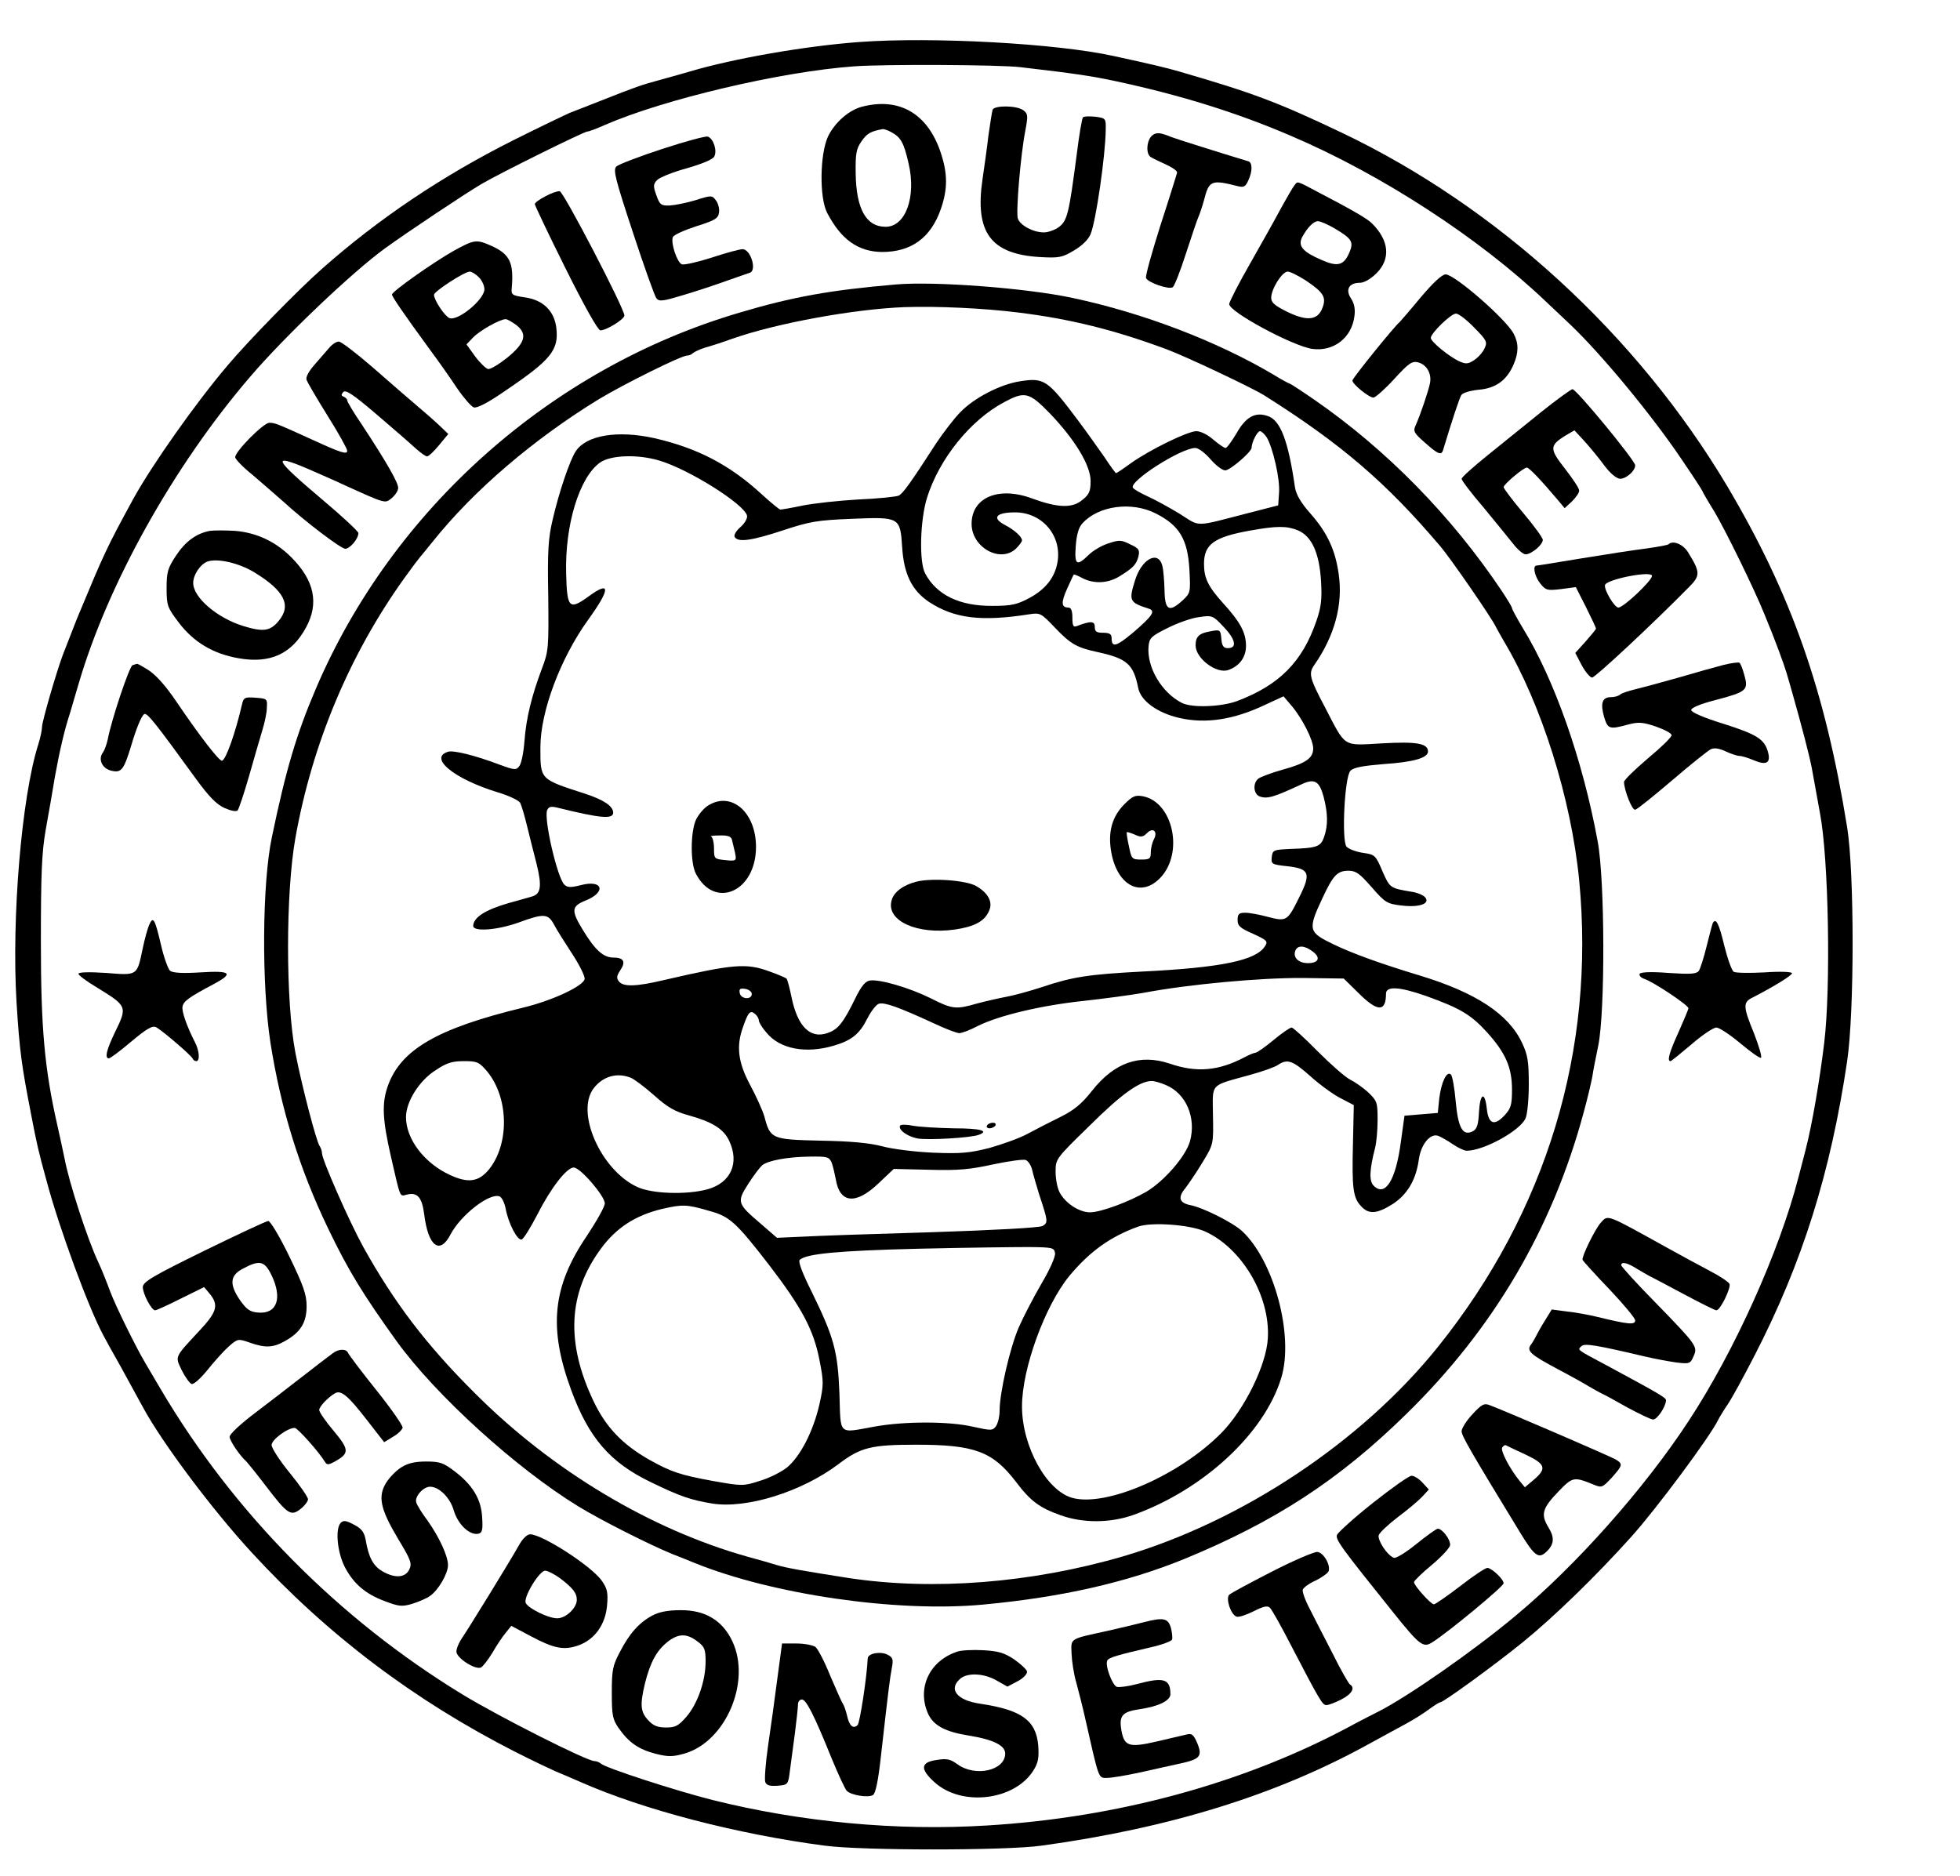  <svg version="1.0" xmlns="http://www.w3.org/2000/svg" width="700pt" height="670pt" viewBox="0 0 700 670" preserveAspectRatio="xMidYMid meet">
<g transform="translate(0,670) scale(0.1,-0.1)" fill="#000000" stroke="none">
<path d="M3070 6550 c-193 -14 -450 -59 -605 -105 -27 -8 -77 -22 -110 -31
-63 -17 -81 -23 -210 -74 -44 -17 -93 -37 -110 -43 -16 -7 -106 -50 -200 -97
-257 -129 -484 -282 -685 -460 -84 -74 -262 -256 -337 -345 -114 -134 -269
-354 -336 -475 -96 -176 -105 -196 -196 -415 -8 -18 -20 -51 -57 -145 -23 -62
-74 -237 -74 -257 0 -11 -6 -39 -14 -64 -59 -188 -95 -617 -77 -918 11 -177
18 -226 53 -406 19 -98 24 -123 55 -235 44 -165 150 -454 203 -551 5 -10 32
-59 61 -110 28 -52 65 -118 81 -148 68 -125 246 -363 386 -515 271 -295 581
-529 942 -713 63 -32 129 -63 145 -70 17 -7 57 -24 89 -38 224 -99 559 -186
871 -227 134 -18 647 -18 775 0 458 63 838 181 1165 361 44 24 104 57 134 73
30 16 69 41 86 54 18 13 35 24 39 24 11 0 194 133 295 215 112 91 261 236 386
375 91 101 284 361 312 420 4 8 19 33 34 55 15 22 58 101 96 175 170 330 271
652 330 1050 26 176 26 674 0 835 -79 490 -199 831 -428 1218 -322 541 -820
998 -1379 1264 -229 109 -318 142 -580 218 -41 12 -99 26 -233 55 -204 45
-647 69 -907 50z m575 -90 c198 -23 256 -32 340 -50 229 -49 432 -112 625
-195 324 -138 674 -366 910 -591 36 -34 76 -72 90 -85 110 -105 289 -321 396
-480 41 -60 74 -111 74 -113 0 -2 19 -35 42 -72 39 -65 144 -279 180 -369 38
-91 71 -182 79 -210 5 -16 15 -52 23 -80 33 -117 58 -213 67 -260 5 -27 18
-99 29 -160 31 -162 39 -623 15 -820 -16 -134 -44 -295 -66 -380 -6 -22 -17
-67 -26 -100 -68 -265 -229 -622 -392 -870 -157 -240 -401 -515 -616 -694
-150 -126 -386 -290 -490 -343 -16 -8 -69 -35 -117 -61 -374 -198 -819 -319
-1283 -347 -321 -20 -664 12 -980 91 -128 32 -384 115 -399 130 -6 5 -16 9
-23 9 -27 0 -342 159 -473 239 -442 270 -816 648 -1077 1091 -24 41 -48 82
-53 90 -33 55 -106 203 -126 256 -13 35 -32 83 -43 106 -38 80 -104 283 -120
368 -6 30 -18 84 -26 120 -46 203 -59 347 -59 655 0 243 3 319 17 400 10 55
25 141 33 190 16 89 34 168 54 228 5 18 19 64 30 102 104 358 340 781 614
1100 123 144 364 373 481 458 74 54 293 200 345 230 66 39 366 187 377 187 6
0 35 11 64 24 209 91 626 190 889 209 106 8 522 6 595 -3z"></path>
<path d="M3083 6320 c-49 -11 -101 -56 -126 -108 -29 -63 -31 -218 -3 -272 50
-96 111 -139 196 -140 104 0 174 50 210 153 25 72 25 127 -1 204 -46 136 -145
195 -276 163z m100 -92 c34 -18 45 -37 62 -112 28 -120 -11 -226 -82 -226 -70
0 -105 64 -107 190 -1 73 2 89 22 117 19 27 32 34 75 42 5 0 18 -4 30 -11z"></path>
<path d="M3545 6308 c-2 -7 -9 -49 -15 -93 -5 -44 -15 -114 -21 -155 -28 -190
29 -267 203 -278 70 -4 81 -2 123 23 29 17 52 39 60 59 19 45 53 280 54 372 1
41 0 42 -36 47 -21 2 -41 2 -45 -2 -4 -3 -14 -64 -23 -136 -27 -206 -33 -232
-62 -255 -14 -11 -39 -20 -55 -20 -38 0 -85 25 -93 50 -7 23 10 228 27 314 10
53 9 60 -7 72 -24 18 -104 18 -110 2z"></path>
<path d="M4116 6217 c-21 -16 -25 -67 -6 -78 8 -5 33 -17 55 -27 22 -10 39
-22 39 -28 -1 -5 -27 -89 -59 -187 -31 -98 -55 -183 -52 -190 6 -16 81 -42 95
-33 6 3 27 57 47 119 20 61 40 121 45 132 5 11 14 38 20 60 18 71 26 74 121
50 21 -5 27 -2 37 20 16 34 15 65 0 69 -93 28 -258 80 -273 86 -42 17 -54 18
-69 7z"></path>
<path d="M2365 6168 c-82 -27 -156 -55 -164 -63 -12 -12 -3 -46 59 -234 40
-122 78 -228 84 -236 10 -13 23 -11 96 11 47 14 117 37 155 51 39 14 76 26 83
29 26 8 3 84 -26 84 -10 0 -59 -13 -110 -30 -50 -16 -98 -27 -107 -24 -17 7
-40 76 -32 97 3 8 41 25 84 39 67 21 78 28 81 49 2 13 -3 33 -11 43 -14 19
-16 19 -73 1 -33 -10 -74 -18 -93 -19 -30 -1 -35 3 -47 37 -12 33 -11 40 4 55
10 9 57 28 105 41 55 16 92 31 98 42 11 21 -3 64 -23 71 -7 3 -80 -17 -163
-44z"></path>
<path d="M4623 6038 c-6 -7 -26 -42 -46 -78 -19 -36 -69 -125 -111 -199 -42
-73 -76 -140 -76 -147 0 -28 225 -149 296 -160 76 -11 141 39 151 115 4 26 0
47 -12 65 -21 32 -7 56 32 56 15 0 39 14 59 34 52 52 45 118 -17 179 -17 17
-77 51 -192 111 -79 42 -72 39 -84 24z m142 -153 c63 -37 70 -49 55 -85 -20
-48 -42 -54 -99 -29 -68 29 -86 50 -71 81 19 35 41 58 57 58 8 0 34 -11 58
-25z m-101 -187 c62 -42 73 -59 60 -95 -16 -46 -53 -52 -124 -18 -47 23 -60
34 -60 51 0 32 39 94 59 94 9 0 38 -15 65 -32z"></path>
<path d="M1948 5999 c-21 -11 -38 -23 -38 -28 0 -4 49 -108 110 -230 67 -135
116 -221 124 -221 22 0 86 40 86 53 0 25 -217 442 -231 444 -8 1 -31 -7 -51
-18z"></path>
<path d="M1620 5804 c-74 -42 -220 -145 -220 -156 0 -8 45 -73 137 -199 29
-39 72 -100 95 -135 24 -35 51 -66 60 -69 11 -4 52 17 115 61 161 109 189 144
180 222 -7 61 -47 101 -113 110 -47 7 -49 9 -46 37 7 87 -8 117 -71 146 -56
25 -62 24 -137 -17z m90 -94 c11 -11 20 -30 20 -43 0 -37 -95 -115 -125 -103
-16 6 -55 64 -55 83 0 12 107 82 128 83 6 0 21 -9 32 -20z m134 -171 c41 -32
32 -64 -33 -117 -29 -23 -60 -42 -68 -40 -8 2 -29 22 -46 45 l-31 43 24 25
c23 24 95 65 116 65 6 0 23 -10 38 -21z"></path>
<path d="M5074 5638 c-38 -46 -72 -85 -75 -88 -18 -14 -169 -201 -169 -209 0
-13 59 -61 75 -61 7 0 41 30 74 66 52 57 64 65 85 60 31 -8 50 -40 43 -75 -6
-29 -34 -112 -51 -150 -10 -21 -6 -28 33 -62 46 -41 59 -47 65 -26 32 106 58
185 65 196 5 8 32 16 62 19 61 5 101 34 125 91 18 42 18 75 0 109 -27 52 -211
212 -243 212 -13 0 -45 -30 -89 -82z m191 -108 c44 -45 48 -51 37 -74 -6 -14
-23 -33 -37 -42 -21 -14 -30 -15 -52 -5 -38 17 -103 71 -103 84 0 17 72 87 90
87 9 0 38 -22 65 -50z"></path>
<path d="M3200 5684 c-234 -20 -369 -44 -560 -101 -672 -198 -1238 -701 -1512
-1343 -70 -164 -107 -290 -157 -530 -35 -165 -37 -528 -5 -735 37 -235 103
-449 206 -663 72 -150 125 -236 245 -403 139 -192 426 -453 648 -589 80 -49
254 -137 335 -170 30 -12 66 -26 80 -32 278 -113 724 -178 1031 -149 280 26
513 79 719 163 325 134 552 282 792 517 312 305 522 662 634 1078 15 54 28
112 31 128 2 17 12 66 21 110 25 121 24 592 -2 730 -53 289 -154 577 -267 761
-21 35 -39 68 -39 72 0 4 -17 32 -37 62 -179 267 -411 504 -670 683 -45 31
-85 57 -87 57 -3 0 -29 14 -58 32 -201 119 -464 220 -718 274 -163 35 -491 60
-630 48z m435 -100 c187 -23 344 -62 530 -131 66 -24 307 -138 350 -165 276
-174 436 -312 628 -538 37 -43 186 -259 200 -290 4 -8 17 -31 28 -50 134 -224
241 -564 269 -855 58 -604 -116 -1181 -504 -1665 -272 -339 -700 -624 -1126
-749 -326 -95 -677 -123 -980 -77 -153 24 -223 36 -255 46 -16 5 -64 19 -105
30 -346 97 -699 308 -975 585 -173 172 -288 324 -398 522 -50 91 -147 311
-147 334 0 8 -4 19 -8 25 -11 12 -66 223 -87 334 -35 182 -35 571 0 767 60
337 194 656 389 928 28 39 53 72 56 75 3 3 23 28 45 55 147 184 360 366 595
510 90 54 293 155 314 155 7 0 16 4 21 9 6 5 26 14 45 20 19 5 62 19 95 31
159 56 435 106 615 113 120 4 284 -4 405 -19z"></path>
<path d="M3642 5338 c-70 -11 -163 -59 -212 -110 -22 -22 -61 -73 -87 -112
-93 -144 -118 -178 -133 -186 -8 -4 -73 -11 -145 -14 -71 -4 -161 -14 -200
-22 -38 -8 -73 -14 -78 -14 -4 0 -34 25 -67 55 -114 105 -230 165 -383 200
-131 29 -243 11 -281 -47 -21 -32 -60 -147 -82 -243 -16 -67 -19 -113 -16
-274 2 -187 1 -197 -23 -260 -36 -96 -56 -176 -62 -259 -3 -39 -11 -79 -18
-88 -11 -15 -17 -15 -71 5 -90 34 -165 52 -184 46 -70 -22 21 -97 178 -145 40
-12 76 -29 80 -38 5 -10 16 -47 25 -85 9 -37 24 -96 33 -131 20 -81 16 -109
-16 -118 -14 -4 -52 -15 -85 -24 -83 -24 -124 -51 -125 -81 0 -22 87 -15 162
12 90 33 105 32 126 -6 9 -18 39 -65 65 -105 27 -41 47 -82 45 -91 -5 -25
-116 -77 -220 -102 -306 -74 -437 -150 -483 -280 -22 -62 -19 -120 11 -251 35
-153 31 -143 56 -137 38 10 55 -8 63 -70 14 -115 56 -146 94 -72 37 70 139
149 175 136 8 -3 18 -23 22 -44 9 -51 42 -115 57 -110 7 2 31 41 55 87 49 97
106 170 131 170 24 0 111 -102 111 -128 0 -12 -29 -63 -64 -116 -123 -181
-138 -328 -56 -551 63 -171 139 -259 285 -329 105 -51 141 -63 218 -76 123
-20 321 42 452 141 79 60 117 69 277 69 209 0 273 -24 356 -132 52 -69 84 -93
160 -120 81 -29 179 -28 262 2 249 90 466 291 526 489 46 151 -26 418 -140
524 -34 31 -139 84 -186 93 -39 8 -44 28 -16 61 12 16 40 57 61 92 39 64 39
65 37 167 -1 118 -14 104 133 145 44 12 89 28 100 36 33 22 52 15 114 -40 33
-30 81 -65 108 -79 l48 -25 -3 -137 c-4 -158 0 -194 29 -224 27 -30 56 -28
112 7 53 34 84 87 94 158 7 55 41 97 70 86 10 -4 33 -17 52 -30 19 -13 41 -23
49 -23 61 0 190 71 210 115 7 14 12 70 12 123 0 81 -4 105 -24 147 -48 103
-165 180 -366 241 -139 42 -241 79 -307 111 -90 43 -93 52 -41 163 39 84 54
100 94 100 27 0 40 -10 83 -59 48 -55 55 -59 105 -65 64 -8 105 6 86 29 -7 8
-28 17 -49 20 -77 13 -77 13 -104 74 -24 57 -27 59 -70 65 -25 4 -51 14 -58
22 -18 22 -7 250 14 271 11 12 46 18 119 24 106 7 158 22 158 45 0 29 -41 36
-164 29 -143 -8 -128 -17 -204 129 -56 106 -59 121 -38 151 73 105 103 217 87
325 -12 86 -41 148 -101 216 -34 38 -51 68 -55 93 -24 167 -52 240 -97 255
-45 16 -79 -3 -112 -62 -17 -28 -34 -52 -39 -52 -5 0 -25 14 -44 30 -19 17
-45 30 -60 30 -31 0 -168 -67 -235 -115 -26 -19 -50 -35 -52 -35 -2 0 -21 26
-42 58 -22 31 -64 91 -95 132 -108 144 -120 152 -207 138z m108 -115 c89 -93
145 -185 145 -241 0 -37 -5 -48 -30 -68 -36 -30 -87 -28 -180 6 -119 44 -215
3 -215 -91 0 -84 102 -141 158 -89 12 12 22 25 22 30 0 13 -28 38 -61 55 -48
25 -32 45 36 45 99 0 170 -86 151 -182 -10 -52 -43 -93 -98 -123 -45 -24 -64
-29 -133 -29 -118 -1 -200 39 -241 116 -22 42 -18 191 7 271 44 139 155 277
276 341 73 39 88 36 163 -41z m774 -85 c22 -37 48 -149 44 -198 l-3 -45 -105
-27 c-198 -51 -171 -51 -247 -3 -38 23 -89 51 -114 62 -26 12 -49 25 -53 31
-14 23 172 142 223 142 11 0 35 -18 54 -40 19 -22 42 -40 53 -40 17 0 94 66
94 81 0 18 20 59 30 59 5 0 16 -10 24 -22z m-2169 -83 c107 -32 305 -157 313
-197 2 -10 -9 -28 -24 -41 -16 -14 -24 -29 -20 -35 12 -20 61 -13 173 24 97
32 123 36 246 41 170 7 172 6 179 -101 6 -97 35 -155 96 -196 90 -59 186 -71
358 -44 39 6 42 4 90 -46 57 -60 79 -73 154 -89 105 -23 128 -43 145 -128 9
-46 68 -89 146 -107 94 -22 195 -7 308 47 l65 30 29 -34 c38 -45 77 -122 77
-152 0 -35 -26 -53 -109 -76 -40 -11 -79 -26 -87 -32 -21 -17 -17 -57 6 -64
27 -9 50 -2 151 45 44 20 61 10 76 -45 16 -62 16 -103 2 -144 -12 -35 -25 -40
-119 -43 -62 -3 -65 -4 -68 -29 -3 -25 0 -27 57 -33 78 -9 84 -25 41 -111 -42
-85 -45 -87 -111 -70 -29 8 -66 15 -81 15 -23 0 -28 -4 -28 -26 0 -21 9 -29
55 -49 50 -23 54 -27 43 -44 -31 -51 -155 -77 -438 -91 -192 -10 -250 -19
-357 -55 -43 -14 -100 -30 -128 -35 -27 -5 -75 -16 -105 -24 -76 -22 -88 -21
-167 19 -75 37 -180 68 -216 63 -16 -2 -31 -20 -52 -63 -44 -90 -63 -113 -101
-125 -61 -21 -106 25 -127 128 -7 34 -15 64 -18 67 -4 3 -31 15 -60 25 -83 31
-129 27 -376 -30 -100 -24 -146 -25 -162 -6 -10 12 -9 20 4 40 21 31 13 46
-25 46 -35 0 -65 27 -108 98 -43 70 -41 85 8 105 76 30 64 76 -14 56 -39 -10
-50 -9 -61 2 -25 26 -73 233 -61 265 5 12 13 15 34 10 158 -39 202 -43 202
-18 -1 23 -33 45 -100 67 -163 53 -160 49 -160 166 0 128 72 319 171 456 80
111 80 141 0 82 -68 -49 -76 -41 -79 81 -5 175 47 345 121 398 39 27 135 30
212 7z m1773 -189 c85 -43 114 -93 120 -202 4 -79 4 -82 -24 -108 -49 -45 -64
-36 -65 37 -1 34 -4 73 -8 87 -15 56 -75 23 -98 -55 -22 -71 -19 -77 50 -99
25 -8 13 -26 -57 -86 -60 -50 -76 -54 -76 -19 0 14 -7 19 -30 19 -24 0 -30 4
-30 21 0 21 -14 22 -64 3 -13 -5 -16 1 -16 30 0 25 -5 36 -14 36 -26 0 -27 18
-5 67 12 26 22 49 24 51 1 1 15 -4 31 -13 41 -21 91 -19 133 7 48 30 59 41 67
71 5 23 1 29 -30 43 -31 16 -40 16 -78 3 -23 -7 -55 -26 -70 -41 -43 -42 -51
-36 -46 32 3 40 10 66 24 81 57 63 176 79 262 35z m507 -60 c50 -21 77 -81 83
-182 4 -66 0 -94 -17 -143 -50 -145 -132 -228 -283 -285 -57 -21 -163 -25
-198 -6 -72 37 -125 128 -118 202 3 30 10 36 68 65 36 18 86 36 113 39 46 7
49 6 88 -36 42 -44 48 -75 14 -75 -15 0 -21 8 -23 33 -3 33 -4 34 -40 27 -40
-7 -52 -19 -52 -50 0 -47 75 -103 117 -88 40 14 63 46 63 86 0 48 -21 86 -83
154 -52 58 -67 88 -67 139 0 70 36 96 165 119 95 17 130 17 170 1z m54 -1505
c29 -22 20 -41 -18 -41 -33 0 -54 20 -45 44 8 21 33 20 63 -3z m163 -148 c68
-68 98 -68 98 -2 0 28 49 25 145 -9 119 -43 157 -65 214 -127 68 -75 91 -127
91 -207 0 -54 -4 -67 -26 -91 -37 -40 -58 -32 -64 23 -7 64 -24 56 -28 -12 -2
-44 -7 -60 -21 -68 -36 -19 -53 9 -62 105 -4 48 -12 92 -17 97 -15 15 -35 -28
-42 -87 l-5 -50 -60 -5 -59 -5 -13 -94 c-18 -137 -56 -197 -97 -156 -17 17
-15 57 5 135 5 19 9 64 9 101 0 61 -2 67 -32 96 -18 17 -48 38 -66 47 -18 9
-70 55 -116 101 -46 47 -88 85 -93 85 -6 0 -35 -20 -65 -45 -30 -25 -59 -45
-64 -45 -5 0 -22 -7 -39 -16 -93 -49 -171 -56 -267 -23 -108 36 -198 4 -278
-97 -37 -47 -64 -69 -112 -93 -35 -17 -87 -44 -117 -60 -29 -16 -91 -38 -137
-51 -71 -18 -101 -21 -201 -17 -67 3 -146 13 -183 23 -46 12 -111 18 -220 20
-174 4 -179 6 -200 86 -6 21 -29 72 -51 113 -43 80 -50 138 -26 205 19 55 26
63 43 49 8 -6 14 -17 14 -23 0 -7 12 -27 28 -45 48 -58 140 -75 239 -46 65 19
93 42 121 98 13 25 31 49 41 52 20 6 70 -12 194 -69 42 -20 84 -36 93 -36 9 0
39 11 67 26 75 37 225 73 376 89 73 8 170 21 215 29 164 31 420 54 568 53
l147 -2 53 -52z m-2167 -3 c0 -22 -39 -19 -43 3 -3 15 1 18 20 15 12 -2 23
-10 23 -18z m-945 -277 c77 -94 80 -257 7 -349 -37 -45 -74 -51 -139 -21 -92
42 -158 128 -158 207 0 55 47 130 105 167 40 27 60 33 102 33 47 0 54 -3 83
-37z m512 -22 c13 -5 50 -33 84 -63 48 -43 74 -58 125 -72 83 -23 123 -48 143
-90 38 -80 6 -151 -78 -174 -75 -20 -199 -16 -251 9 -130 61 -221 268 -154
353 33 42 82 56 131 37z m1911 -26 c73 -30 110 -117 87 -201 -15 -54 -92 -142
-155 -180 -64 -37 -164 -74 -202 -74 -39 0 -89 33 -109 72 -8 15 -14 48 -14
73 0 46 1 47 123 166 112 111 175 156 218 158 9 1 33 -6 52 -14z m-1193 -277
c5 -13 11 -40 15 -60 14 -86 71 -92 152 -15 l55 52 127 -3 c102 -3 145 1 227
19 56 12 109 19 117 16 9 -3 19 -19 23 -34 3 -15 15 -55 25 -88 32 -97 33
-102 12 -114 -12 -6 -178 -15 -394 -22 -206 -6 -414 -13 -464 -16 l-90 -4 -60
52 c-82 70 -84 76 -43 140 19 30 42 60 50 67 21 17 89 30 171 31 61 1 68 -1
77 -21z m-433 -174 c69 -19 93 -41 209 -191 118 -154 160 -233 181 -342 15
-77 15 -87 -1 -159 -22 -95 -68 -184 -115 -223 -20 -16 -63 -38 -97 -48 -59
-19 -63 -19 -165 -1 -121 22 -153 33 -233 78 -94 54 -152 115 -196 207 -100
210 -91 386 26 545 55 75 123 119 218 142 74 17 88 17 173 -8z m1766 -72 c132
-59 234 -231 225 -382 -5 -95 -84 -255 -166 -338 -149 -151 -410 -265 -532
-232 -92 25 -180 184 -180 327 0 135 82 360 170 467 72 86 145 139 245 175 47
17 184 7 238 -17z m-535 -78 c2 -12 -19 -59 -48 -108 -28 -48 -65 -119 -82
-158 -32 -75 -68 -233 -68 -297 0 -20 -6 -45 -13 -55 -12 -16 -17 -16 -81 -2
-84 20 -245 20 -351 1 -134 -24 -122 -35 -127 118 -6 151 -19 200 -100 365
-32 64 -48 106 -42 112 22 22 137 33 424 40 168 4 346 6 395 6 84 -1 90 -2 93
-22z"></path>
<path d="M4016 3828 c-45 -45 -60 -101 -47 -173 22 -120 108 -163 177 -88 82
89 43 268 -64 289 -27 5 -37 1 -66 -28z m105 -126 c-6 -11 -11 -32 -11 -46 0
-23 -4 -26 -34 -26 -33 0 -35 2 -44 47 -6 26 -9 49 -8 51 2 1 15 -3 29 -9 21
-10 29 -9 43 5 22 23 40 6 25 -22z"></path>
<path d="M2529 3823 c-15 -9 -34 -32 -43 -50 -20 -43 -21 -154 -1 -193 67
-130 215 -65 215 95 0 124 -88 200 -171 148z m85 -122 c2 -9 7 -30 11 -46 6
-30 5 -31 -35 -27 -39 4 -40 5 -40 42 0 21 -5 40 -10 42 -6 2 7 4 29 4 29 1
42 -3 45 -15z"></path>
<path d="M3273 3551 c-48 -12 -82 -38 -89 -68 -19 -72 91 -122 226 -103 69 10
106 29 122 66 15 31 -2 64 -45 89 -35 21 -159 30 -214 16z"></path>
<path d="M3215 2680 c-9 -14 25 -39 61 -46 36 -7 193 2 220 13 38 14 5 23 -88
23 -57 1 -122 5 -146 9 -23 5 -45 5 -47 1z"></path>
<path d="M3525 2680 c-3 -5 1 -10 9 -10 8 0 18 5 21 10 3 6 -1 10 -9 10 -8 0
-18 -4 -21 -10z"></path>
<path d="M1176 5458 c-11 -13 -35 -40 -53 -61 -21 -24 -32 -45 -28 -54 3 -9
37 -67 75 -128 39 -62 70 -118 70 -125 0 -14 -21 -8 -119 37 -132 60 -139 63
-159 63 -21 0 -122 -102 -122 -123 0 -7 28 -36 63 -64 34 -29 82 -71 107 -93
82 -75 208 -170 223 -170 17 0 47 36 47 56 0 6 -57 59 -127 118 -175 148 -185
167 -57 113 43 -19 99 -43 124 -55 161 -73 154 -71 179 -51 12 10 23 26 23 36
1 18 -41 92 -132 230 -28 41 -50 78 -50 83 0 5 -6 10 -12 13 -10 3 -10 8 -2
17 9 9 37 -10 120 -81 60 -51 123 -106 139 -121 17 -15 35 -28 40 -28 6 0 25
18 43 40 l33 40 -23 22 c-13 13 -50 46 -82 73 -33 28 -107 92 -165 143 -58 50
-112 92 -121 92 -9 0 -24 -10 -34 -22z"></path>
<path d="M5505 5229 c-55 -45 -142 -114 -192 -155 -51 -41 -93 -79 -93 -84 0
-6 35 -52 78 -102 42 -51 90 -110 106 -130 16 -21 36 -38 45 -38 21 1 61 34
61 52 0 7 -32 51 -70 96 -39 46 -70 88 -70 92 0 10 71 70 83 70 8 0 51 -45
110 -115 l25 -30 26 24 c14 14 26 31 26 39 0 8 -23 42 -50 77 -56 71 -56 83
-3 117 l36 21 36 -39 c20 -22 52 -61 71 -87 22 -29 43 -46 56 -47 22 0 54 28
54 48 0 17 -210 272 -224 272 -6 -1 -56 -37 -111 -81z"></path>
<path d="M750 4804 c-49 -9 -88 -38 -121 -88 -30 -45 -34 -59 -34 -117 0 -62
3 -69 43 -122 53 -70 122 -112 214 -128 112 -20 190 15 241 110 47 86 30 168
-53 251 -56 56 -125 88 -201 94 -35 2 -75 2 -89 0z m158 -148 c108 -66 134
-118 87 -174 -30 -36 -54 -40 -126 -18 -94 29 -179 102 -179 154 0 29 25 66
50 76 35 13 112 -4 168 -38z"></path>
<path d="M5959 4756 c-3 -3 -38 -9 -79 -15 -41 -5 -145 -21 -230 -35 -85 -14
-158 -26 -162 -26 -15 0 -8 -38 13 -64 19 -24 24 -26 74 -20 l53 7 36 -71 c20
-40 36 -74 36 -77 0 -3 -17 -23 -37 -46 l-37 -41 23 -44 c13 -24 30 -44 37
-44 11 0 214 189 346 323 41 41 41 53 -3 124 -18 30 -55 44 -70 29z m-59 -113
c-1 -18 -102 -113 -120 -113 -14 0 -51 62 -48 80 4 21 169 53 168 33z"></path>
<path d="M6155 4325 c-27 -7 -99 -27 -160 -45 -60 -17 -130 -36 -155 -42 -25
-6 -49 -14 -54 -19 -6 -5 -20 -9 -33 -9 -31 0 -38 -22 -24 -71 13 -43 19 -45
85 -27 38 10 52 9 100 -7 31 -11 56 -24 56 -31 0 -7 -38 -44 -85 -83 -47 -40
-85 -77 -85 -84 1 -31 29 -102 40 -99 7 1 66 49 132 105 65 56 128 106 138
111 13 6 30 3 54 -8 19 -9 41 -16 49 -16 8 0 31 -7 52 -16 43 -18 59 -9 50 27
-12 48 -38 65 -157 103 -72 22 -118 42 -118 50 0 8 33 22 88 36 110 29 117 35
102 88 -6 23 -14 43 -18 45 -4 2 -29 -1 -57 -8z"></path>
<path d="M473 4324 c-11 -5 -74 -191 -88 -264 -4 -19 -12 -40 -17 -47 -18 -23
-5 -56 27 -65 40 -10 47 -1 80 110 17 54 34 92 42 92 12 0 38 -32 183 -232 46
-63 73 -91 102 -104 23 -10 42 -14 47 -8 4 5 23 61 41 124 18 63 39 136 47
162 8 26 16 62 16 80 2 32 1 33 -40 36 -39 3 -43 1 -49 -25 -23 -100 -57 -196
-71 -200 -9 -3 -77 84 -163 211 -40 59 -75 98 -105 116 -18 11 -34 20 -36 19
-2 0 -9 -3 -16 -5z"></path>
<path d="M533 3397 c-6 -13 -16 -50 -23 -83 -21 -100 -17 -98 -131 -89 -60 4
-99 3 -99 -3 0 -5 28 -26 63 -47 112 -69 113 -69 67 -163 -30 -63 -37 -92 -21
-92 5 0 41 27 80 60 56 47 76 58 89 51 23 -13 126 -101 130 -112 2 -5 8 -9 13
-9 14 0 11 38 -5 68 -28 55 -48 110 -44 127 3 19 24 34 111 80 73 39 62 49
-47 42 -65 -4 -99 -2 -109 6 -7 7 -22 48 -32 92 -22 94 -28 104 -42 72z"></path>
<path d="M6117 3403 c-2 -5 -12 -42 -22 -83 -10 -41 -23 -81 -28 -88 -9 -11
-32 -12 -108 -7 -63 5 -99 3 -103 -3 -3 -6 4 -14 16 -18 30 -9 158 -94 158
-105 0 -4 -16 -42 -35 -85 -33 -72 -42 -104 -29 -104 3 0 36 27 75 60 38 33
78 60 89 60 10 0 48 -25 85 -56 36 -30 69 -54 74 -52 5 2 -7 41 -25 88 -38 92
-39 109 -9 125 80 41 145 81 145 89 0 5 -41 7 -98 3 -54 -3 -103 -2 -110 2 -7
4 -22 46 -34 94 -19 80 -30 100 -41 80z"></path>
<path d="M5717 2333 c-21 -24 -69 -122 -65 -133 2 -4 45 -52 96 -105 50 -53
92 -103 92 -111 0 -17 -26 -14 -133 12 -32 8 -83 17 -112 20 l-53 7 -24 -39
c-14 -22 -27 -46 -31 -54 -4 -8 -12 -23 -19 -32 -17 -23 -4 -35 97 -89 44 -23
94 -51 110 -61 17 -10 37 -21 45 -25 8 -3 50 -26 92 -50 43 -23 84 -43 92 -43
15 0 46 47 46 69 0 9 -24 23 -215 126 -107 57 -101 53 -87 67 11 11 53 4 227
-37 33 -8 83 -17 110 -21 48 -6 52 -5 63 21 16 35 14 39 -137 194 -67 68 -121
128 -121 132 0 14 22 9 55 -12 17 -10 37 -22 45 -26 8 -4 64 -33 123 -65 60
-32 112 -58 117 -58 14 0 52 79 47 94 -3 7 -34 28 -69 46 -34 18 -103 55 -153
83 -222 123 -211 119 -238 90z"></path>
<path d="M728 2232 c-183 -90 -217 -110 -218 -129 0 -24 31 -83 44 -83 5 0 46
19 92 42 l83 41 20 -24 c33 -40 26 -65 -37 -132 -90 -97 -87 -90 -63 -141 12
-24 28 -46 35 -49 7 -3 32 19 57 50 24 30 58 68 76 84 32 28 34 28 74 14 56
-20 85 -19 128 6 55 31 76 66 76 124 0 41 -11 73 -62 178 -34 70 -68 127 -75
126 -7 0 -111 -49 -230 -107z m241 -85 c41 -84 20 -141 -47 -135 -29 2 -41 11
-64 43 -40 58 -37 90 10 114 59 32 77 27 101 -22z"></path>
<path d="M1189 1867 c-9 -7 -31 -23 -49 -37 -18 -14 -55 -43 -84 -65 -28 -22
-93 -72 -143 -110 -52 -39 -93 -77 -93 -87 0 -13 36 -67 60 -88 3 -3 35 -42
70 -88 77 -101 89 -109 124 -81 14 11 26 27 26 34 0 8 -29 50 -65 94 -36 44
-65 89 -65 100 0 19 58 62 83 61 10 -1 85 -84 108 -122 7 -11 13 -10 35 2 52
29 52 42 -4 109 -29 34 -52 68 -52 75 0 12 32 46 57 60 21 12 47 -10 112 -94
l63 -81 31 19 c18 10 33 25 35 33 1 7 -41 68 -94 134 -53 66 -98 126 -101 133
-6 15 -33 15 -54 -1z"></path>
<path d="M5259 1649 c-22 -23 -39 -51 -39 -61 0 -16 31 -70 211 -365 49 -80
64 -91 90 -67 30 27 32 52 9 89 -28 46 -22 68 36 128 50 52 55 53 122 26 33
-14 34 -13 68 23 39 44 41 49 15 65 -16 10 -382 168 -450 194 -20 8 -29 4 -62
-32z m189 -144 c72 -34 77 -50 30 -90 l-32 -27 -19 23 c-35 43 -69 108 -62
119 4 6 10 10 13 8 4 -2 35 -17 70 -33z"></path>
<path d="M1433 1459 c-18 -11 -42 -36 -54 -55 -30 -49 -21 -93 42 -199 46 -76
51 -89 41 -110 -14 -31 -53 -33 -98 -6 -32 19 -48 51 -58 111 -5 27 -14 40
-41 54 -28 15 -38 17 -48 7 -20 -20 -13 -102 13 -155 31 -61 74 -99 145 -125
50 -19 61 -20 98 -9 23 7 52 20 63 28 30 21 64 80 64 110 0 33 -32 101 -73
159 -19 25 -37 54 -40 64 -8 20 24 57 49 57 32 0 72 -39 85 -86 15 -49 56 -88
87 -82 14 3 17 13 14 58 -3 65 -34 117 -101 167 -37 28 -50 33 -99 33 -40 0
-66 -6 -89 -21z"></path>
<path d="M4903 1332 c-67 -53 -124 -105 -128 -114 -6 -17 14 -44 200 -276 98
-122 108 -129 143 -106 60 39 252 198 252 209 0 15 -43 55 -58 55 -7 0 -51
-29 -97 -65 -47 -36 -89 -65 -94 -65 -11 0 -71 67 -71 79 0 5 29 33 64 62 36
30 65 62 65 71 1 20 -28 58 -44 58 -5 0 -40 -25 -77 -55 -37 -30 -73 -52 -80
-49 -25 10 -59 64 -54 81 4 10 35 39 69 65 35 26 74 59 87 73 l23 25 -23 25
c-13 14 -31 25 -39 24 -9 0 -71 -44 -138 -97z"></path>
<path d="M1854 1182 c-33 -59 -184 -304 -205 -334 -10 -15 -19 -36 -19 -47 0
-22 65 -65 87 -57 7 3 25 26 41 52 15 26 36 58 48 72 l20 25 68 -36 c84 -45
120 -52 171 -34 58 20 97 74 103 142 4 46 1 61 -18 88 -35 52 -213 167 -257
167 -10 0 -27 -16 -39 -38z m145 -118 c46 -35 61 -53 61 -78 0 -29 -39 -66
-70 -66 -31 0 -101 34 -112 54 -11 19 48 116 69 116 9 0 32 -12 52 -26z"></path>
<path d="M4543 1087 c-78 -40 -147 -77 -153 -83 -13 -13 5 -70 26 -78 8 -3 35
6 61 19 37 19 51 21 59 12 7 -7 40 -66 74 -132 104 -200 113 -215 127 -215 8
0 32 9 53 20 38 19 51 42 31 54 -5 4 -33 52 -61 109 -29 56 -66 128 -82 160
-17 32 -28 63 -25 70 3 7 23 22 46 32 22 11 43 26 46 33 8 22 -18 67 -40 69
-11 1 -84 -30 -162 -70z"></path>
<path d="M2330 930 c-47 -25 -82 -64 -116 -130 -26 -49 -29 -65 -29 -146 0
-82 3 -95 25 -127 37 -52 71 -75 132 -91 45 -11 60 -11 103 1 147 43 238 256
171 400 -35 75 -97 113 -186 112 -44 0 -76 -6 -100 -19z m160 -92 c26 -19 30
-28 30 -72 0 -69 -28 -150 -68 -197 -29 -33 -39 -39 -73 -39 -30 0 -46 6 -64
26 -28 30 -30 55 -11 134 19 74 41 114 79 145 39 31 69 32 107 3z"></path>
<path d="M4085 906 c-27 -7 -86 -21 -130 -31 -137 -30 -130 -25 -128 -81 1
-27 8 -74 17 -104 8 -30 22 -84 30 -120 52 -230 48 -220 80 -220 16 0 70 9
120 20 50 11 115 26 144 32 68 15 77 26 58 72 -13 30 -19 36 -38 31 -13 -3
-61 -14 -107 -25 -99 -23 -116 -17 -126 40 -9 52 3 66 63 75 70 10 112 31 112
54 0 55 -24 62 -120 36 -30 -8 -62 -12 -71 -10 -17 6 -44 79 -34 95 6 10 37
19 153 46 41 9 75 22 78 28 2 6 0 25 -4 41 -10 36 -27 39 -97 21z"></path>
<path d="M2776 703 c-9 -71 -24 -178 -33 -239 -9 -62 -13 -119 -10 -129 5 -12
17 -15 44 -13 37 3 38 4 44 53 4 28 12 88 18 135 6 47 11 93 11 103 0 9 6 17
14 17 15 0 43 -54 106 -210 24 -58 48 -110 54 -116 15 -16 78 -26 94 -15 9 5
19 54 28 137 27 239 32 279 39 316 6 31 4 38 -15 48 -25 13 -70 5 -71 -13 -3
-67 -28 -230 -36 -238 -16 -16 -30 -3 -38 34 -4 17 -11 37 -15 42 -4 6 -24 51
-45 100 -20 50 -44 96 -53 103 -9 6 -39 12 -67 12 l-52 0 -17 -127z"></path>
<path d="M3419 801 c-101 -33 -146 -133 -103 -225 20 -40 62 -62 145 -75 86
-14 129 -35 129 -64 0 -61 -107 -85 -171 -38 -25 18 -37 21 -74 15 -57 -8 -60
-32 -8 -79 97 -89 287 -66 354 42 17 27 20 45 17 89 -8 90 -60 127 -208 149
-82 12 -113 51 -72 88 26 24 86 21 131 -5 l39 -22 36 19 c21 11 35 26 34 35
-2 8 -23 27 -47 44 -35 23 -56 29 -110 32 -36 2 -78 0 -92 -5z"></path>
</g>
</svg>